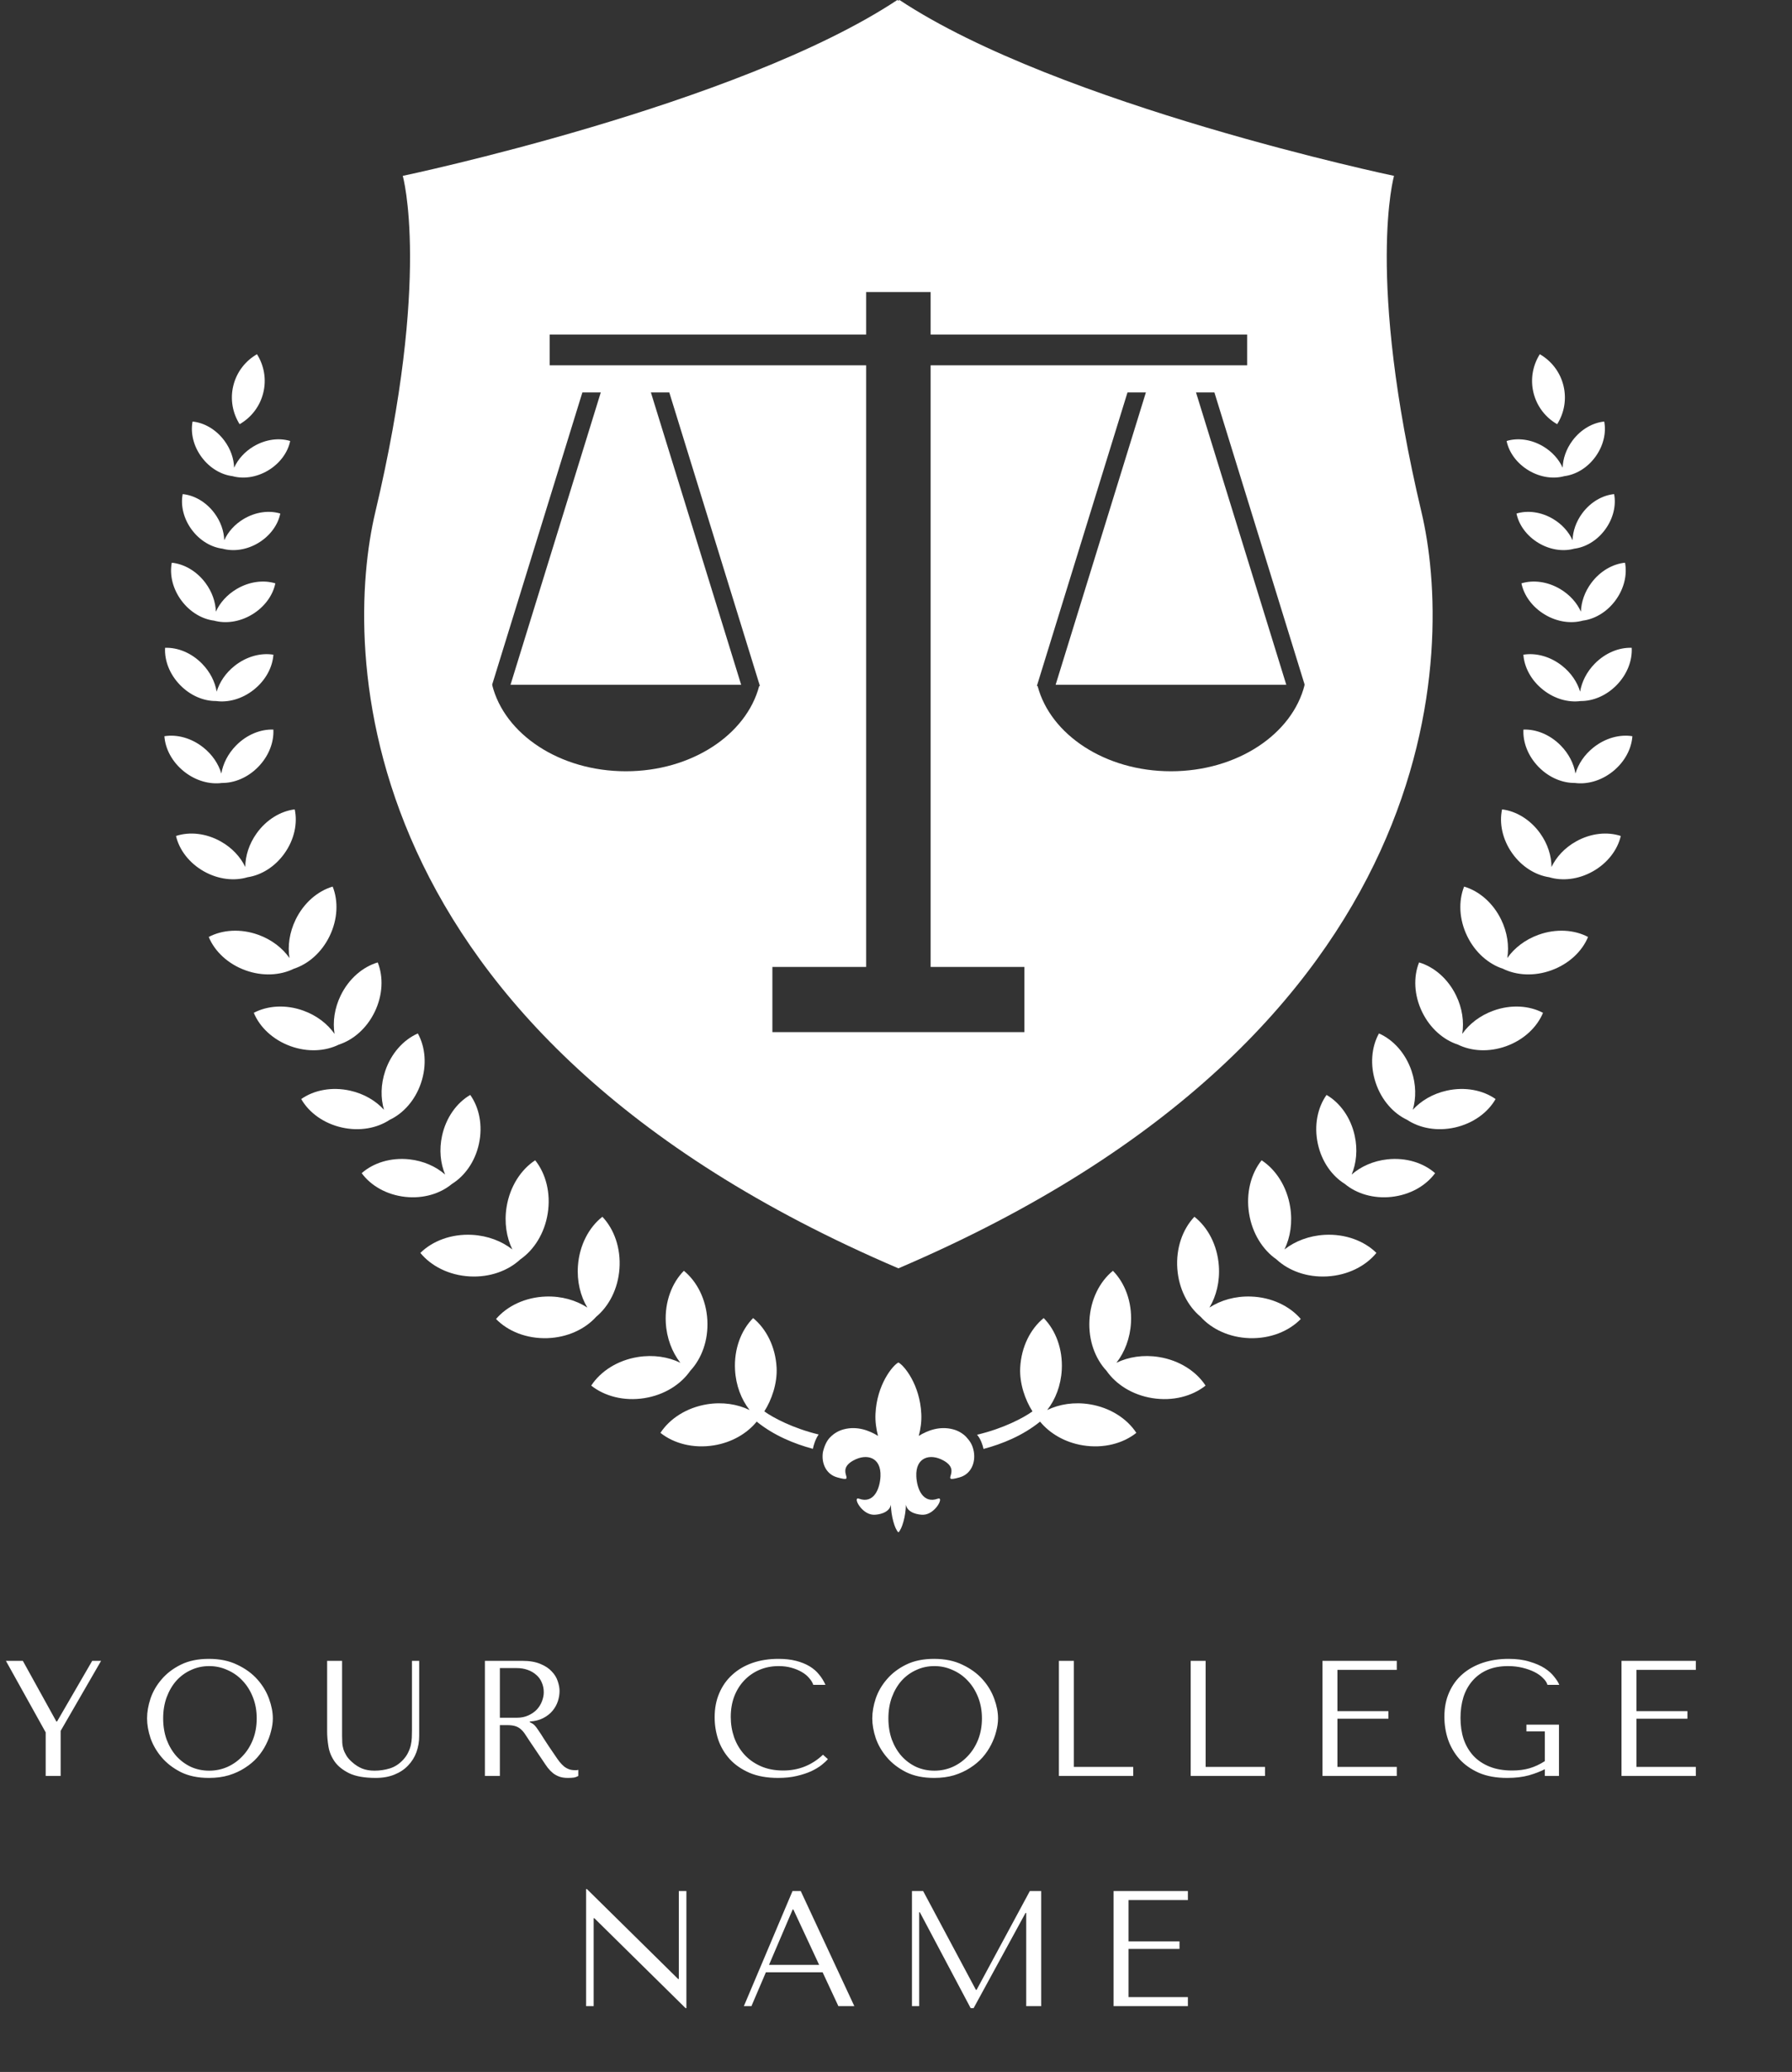 <svg width="109" height="126" viewBox="0 0 109 126" fill="none" xmlns="http://www.w3.org/2000/svg">
<rect x="0" y="0" width="109" height="126" fill="#333333" stroke="none"/>
<path d="M92.991 28.614C93.702 29.037 94.495 29.137 95.152 28.956C95.829 28.871 96.523 28.475 97.018 27.812C97.529 27.129 97.71 26.323 97.578 25.636C96.882 25.704 96.16 26.107 95.65 26.79C95.265 27.305 95.067 27.891 95.05 28.442C94.823 27.939 94.417 27.474 93.863 27.145C93.13 26.71 92.31 26.614 91.64 26.818C91.781 27.504 92.258 28.178 92.991 28.614Z" fill="white"/>
<path d="M16.301 28.614C15.589 29.037 14.797 29.137 14.139 28.956C13.462 28.871 12.768 28.475 12.273 27.812C11.762 27.129 11.581 26.323 11.713 25.636C12.41 25.704 13.131 26.107 13.642 26.79C14.027 27.305 14.224 27.891 14.241 28.442C14.468 27.939 14.875 27.474 15.428 27.145C16.161 26.71 16.982 26.614 17.651 26.818C17.51 27.504 17.034 28.178 16.301 28.614Z" fill="white"/>
<path d="M96.251 31.201C95.866 31.717 95.669 32.302 95.652 32.854C95.425 32.351 95.018 31.886 94.465 31.557C93.732 31.122 92.911 31.026 92.242 31.23C92.383 31.916 92.859 32.59 93.592 33.026C94.304 33.449 95.096 33.548 95.754 33.368C96.431 33.283 97.125 32.887 97.62 32.224C98.13 31.541 98.312 30.735 98.18 30.048C97.483 30.116 96.762 30.518 96.251 31.201Z" fill="white"/>
<path d="M13.04 31.201C13.425 31.717 13.623 32.302 13.64 32.854C13.867 32.351 14.273 31.886 14.826 31.557C15.56 31.122 16.38 31.026 17.049 31.23C16.909 31.916 16.432 32.59 15.699 33.026C14.988 33.449 14.195 33.548 13.537 33.368C12.86 33.283 12.167 32.887 11.671 32.224C11.161 31.541 10.979 30.735 11.112 30.048C11.808 30.116 12.529 30.518 13.04 31.201Z" fill="white"/>
<path d="M96.797 35.445C96.388 35.992 96.179 36.613 96.161 37.198C95.92 36.664 95.489 36.171 94.902 35.822C94.124 35.36 93.253 35.258 92.543 35.475C92.692 36.203 93.198 36.918 93.976 37.38C94.731 37.829 95.571 37.935 96.269 37.743C96.988 37.653 97.724 37.233 98.249 36.53C98.791 35.805 98.984 34.95 98.843 34.221C98.104 34.293 97.339 34.72 96.797 35.445Z" fill="white"/>
<path d="M12.494 35.445C12.903 35.992 13.112 36.613 13.13 37.198C13.371 36.664 13.803 36.171 14.39 35.822C15.168 35.36 16.038 35.258 16.748 35.475C16.599 36.203 16.093 36.918 15.316 37.38C14.561 37.829 13.72 37.935 13.022 37.743C12.303 37.653 11.568 37.233 11.042 36.53C10.5 35.805 10.308 34.95 10.448 34.221C11.187 34.293 11.952 34.72 12.494 35.445Z" fill="white"/>
<path d="M96.112 42.062C95.94 41.486 95.567 40.924 95.017 40.489C94.287 39.912 93.414 39.69 92.661 39.814C92.715 40.576 93.132 41.374 93.861 41.95C94.569 42.51 95.411 42.733 96.148 42.632C96.892 42.638 97.699 42.311 98.331 41.666C98.981 41.002 99.294 40.157 99.25 39.395C98.487 39.367 97.65 39.698 96.999 40.363C96.508 40.864 96.21 41.469 96.112 42.062Z" fill="white"/>
<path d="M13.179 42.062C13.352 41.486 13.724 40.924 14.275 40.489C15.004 39.912 15.877 39.69 16.63 39.814C16.577 40.576 16.16 41.374 15.43 41.95C14.722 42.51 13.88 42.733 13.143 42.632C12.399 42.638 11.592 42.311 10.961 41.666C10.31 41.002 9.997 40.157 10.041 39.395C10.804 39.367 11.642 39.698 12.292 40.363C12.783 40.864 13.081 41.469 13.179 42.062Z" fill="white"/>
<path d="M96.925 45.456C96.372 45.895 96 46.461 95.828 47.041C95.728 46.444 95.426 45.838 94.931 45.335C94.275 44.668 93.432 44.338 92.665 44.368C92.623 45.134 92.94 45.983 93.596 46.649C94.233 47.295 95.045 47.622 95.793 47.614C96.535 47.713 97.381 47.487 98.091 46.922C98.823 46.34 99.24 45.536 99.291 44.771C98.534 44.648 97.657 44.874 96.925 45.456Z" fill="white"/>
<path d="M12.367 45.456C12.919 45.895 13.292 46.461 13.463 47.041C13.564 46.444 13.865 45.838 14.36 45.335C15.016 44.668 15.86 44.338 16.627 44.368C16.668 45.134 16.351 45.983 15.695 46.649C15.059 47.295 14.246 47.622 13.498 47.614C12.757 47.713 11.911 47.487 11.2 46.922C10.469 46.34 10.051 45.536 10 44.771C10.758 44.648 11.635 44.874 12.367 45.456Z" fill="white"/>
<path d="M95.86 51.173C95.174 51.558 94.664 52.115 94.372 52.723C94.368 52.048 94.144 51.328 93.688 50.686C93.084 49.837 92.215 49.324 91.365 49.221C91.184 50.057 91.382 51.047 91.986 51.896C92.572 52.72 93.408 53.224 94.232 53.347C95.031 53.587 96.002 53.488 96.883 52.993C97.792 52.482 98.393 51.672 98.585 50.838C97.773 50.569 96.769 50.662 95.86 51.173Z" fill="white"/>
<path d="M13.431 51.173C14.117 51.558 14.627 52.115 14.919 52.723C14.924 52.048 15.148 51.328 15.604 50.686C16.207 49.837 17.077 49.324 17.926 49.221C18.108 50.057 17.909 51.047 17.305 51.896C16.72 52.72 15.884 53.224 15.059 53.347C14.26 53.587 13.289 53.488 12.408 52.993C11.5 52.482 10.898 51.672 10.706 50.838C11.518 50.569 12.523 50.662 13.431 51.173Z" fill="white"/>
<path d="M93.578 56.848C92.764 57.142 92.11 57.653 91.683 58.26C91.8 57.527 91.688 56.705 91.31 55.926C90.809 54.895 89.959 54.182 89.056 53.916C88.708 54.789 88.743 55.899 89.244 56.93C89.73 57.93 90.546 58.628 91.418 58.912C92.241 59.317 93.312 59.386 94.358 59.008C95.436 58.619 96.236 57.849 96.595 56.979C95.763 56.54 94.656 56.459 93.578 56.848Z" fill="white"/>
<path d="M15.713 56.848C16.527 57.142 17.181 57.653 17.608 58.26C17.491 57.527 17.604 56.705 17.982 55.926C18.483 54.895 19.333 54.182 20.235 53.916C20.584 54.789 20.548 55.899 20.047 56.93C19.561 57.93 18.746 58.628 17.873 58.912C17.05 59.317 15.979 59.386 14.933 59.008C13.855 58.619 13.056 57.849 12.696 56.979C13.528 56.54 14.635 56.459 15.713 56.848Z" fill="white"/>
<path d="M90.838 61.461C90.024 61.755 89.369 62.266 88.942 62.872C89.06 62.14 88.947 61.317 88.569 60.539C88.068 59.508 87.218 58.794 86.316 58.528C85.967 59.402 86.003 60.512 86.504 61.543C86.99 62.543 87.805 63.241 88.677 63.524C89.5 63.93 90.571 63.998 91.618 63.621C92.696 63.231 93.495 62.461 93.855 61.592C93.023 61.153 91.916 61.071 90.838 61.461Z" fill="white"/>
<path d="M18.454 61.461C19.268 61.755 19.922 62.266 20.349 62.872C20.232 62.14 20.344 61.317 20.722 60.539C21.223 59.508 22.073 58.794 22.976 58.528C23.325 59.402 23.289 60.512 22.788 61.543C22.302 62.543 21.486 63.241 20.614 63.524C19.791 63.93 18.72 63.998 17.674 63.621C16.596 63.231 15.796 62.461 15.437 61.592C16.269 61.153 17.376 61.071 18.454 61.461Z" fill="white"/>
<path d="M87.993 66.326C87.149 66.515 86.435 66.939 85.935 67.488C86.144 66.776 86.136 65.945 85.859 65.126C85.491 64.04 84.738 63.225 83.876 62.847C83.42 63.67 83.316 64.775 83.683 65.861C84.039 66.915 84.76 67.71 85.59 68.101C86.356 68.607 87.409 68.81 88.495 68.567C89.613 68.316 90.504 67.653 90.97 66.836C90.2 66.295 89.111 66.075 87.993 66.326Z" fill="white"/>
<path d="M21.299 66.326C22.143 66.515 22.856 66.939 23.356 67.488C23.148 66.776 23.156 65.945 23.433 65.126C23.8 64.04 24.554 63.225 25.415 62.847C25.871 63.67 25.975 64.775 25.608 65.861C25.252 66.915 24.531 67.71 23.701 68.101C22.936 68.607 21.882 68.81 20.797 68.567C19.678 68.316 18.788 67.653 18.322 66.836C19.092 66.295 20.18 66.075 21.299 66.326Z" fill="white"/>
<path d="M84.39 70.503C83.53 70.597 82.773 70.939 82.215 71.428C82.502 70.744 82.587 69.918 82.403 69.072C82.16 67.952 81.502 67.058 80.688 66.586C80.143 67.353 79.916 68.44 80.159 69.56C80.395 70.647 81.023 71.517 81.803 71.999C82.507 72.587 83.532 72.906 84.638 72.786C85.777 72.662 86.736 72.103 87.291 71.343C86.586 70.72 85.529 70.38 84.39 70.503Z" fill="white"/>
<path d="M24.901 70.503C25.762 70.597 26.518 70.939 27.076 71.428C26.789 70.744 26.704 69.918 26.888 69.072C27.132 67.952 27.789 67.058 28.603 66.586C29.148 67.353 29.376 68.44 29.132 69.56C28.896 70.647 28.268 71.517 27.488 71.999C26.784 72.587 25.759 72.906 24.654 72.786C23.514 72.662 22.555 72.103 22 71.343C22.705 70.72 23.762 70.38 24.901 70.503Z" fill="white"/>
<path d="M80.579 75.094C79.626 75.146 78.772 75.477 78.129 75.982C78.486 75.246 78.629 74.341 78.477 73.4C78.276 72.152 77.606 71.128 76.738 70.56C76.092 71.371 75.776 72.554 75.977 73.802C76.172 75.013 76.811 76.009 77.641 76.586C78.381 77.275 79.49 77.689 80.715 77.623C81.977 77.555 83.066 76.996 83.722 76.193C82.983 75.465 81.841 75.027 80.579 75.094Z" fill="white"/>
<path d="M28.713 75.094C29.666 75.146 30.519 75.477 31.163 75.982C30.806 75.246 30.663 74.341 30.814 73.4C31.015 72.152 31.685 71.128 32.553 70.56C33.2 71.371 33.515 72.554 33.314 73.802C33.119 75.013 32.48 76.009 31.65 76.586C30.91 77.275 29.801 77.689 28.577 77.623C27.315 77.555 26.226 76.996 25.569 76.193C26.308 75.465 27.451 75.027 28.713 75.094Z" fill="white"/>
<path d="M76.084 78.846C75.13 78.814 74.251 79.07 73.566 79.517C73.985 78.815 74.207 77.927 74.137 76.975C74.046 75.715 73.467 74.636 72.651 73.995C71.937 74.747 71.52 75.898 71.612 77.159C71.701 78.382 72.251 79.43 73.028 80.077C73.705 80.828 74.774 81.336 75.999 81.377C77.263 81.418 78.396 80.957 79.12 80.213C78.447 79.424 77.347 78.888 76.084 78.846Z" fill="white"/>
<path d="M33.208 78.846C34.161 78.814 35.04 79.07 35.725 79.517C35.306 78.815 35.085 77.927 35.154 76.975C35.246 75.715 35.825 74.636 36.64 73.995C37.354 74.747 37.771 75.898 37.679 77.159C37.59 78.382 37.041 79.43 36.263 80.077C35.586 80.828 34.517 81.336 33.292 81.377C32.029 81.418 30.895 80.957 30.172 80.213C30.844 79.424 31.945 78.888 33.208 78.846Z" fill="white"/>
<path d="M70.49 82.524C69.548 82.373 68.644 82.516 67.908 82.874C68.412 82.23 68.743 81.376 68.794 80.423C68.861 79.161 68.423 78.019 67.694 77.281C66.891 77.937 66.333 79.026 66.266 80.288C66.2 81.513 66.614 82.622 67.304 83.361C67.882 84.192 68.878 84.83 70.089 85.024C71.337 85.224 72.519 84.908 73.33 84.262C72.762 83.394 71.738 82.724 70.49 82.524Z" fill="white"/>
<path d="M38.801 82.524C39.743 82.373 40.647 82.516 41.383 82.874C40.879 82.23 40.548 81.376 40.497 80.423C40.43 79.161 40.869 78.019 41.597 77.281C42.4 77.937 42.958 79.026 43.026 80.288C43.091 81.513 42.677 82.622 41.987 83.361C41.41 84.192 40.413 84.83 39.202 85.024C37.955 85.224 36.772 84.908 35.961 84.262C36.529 83.394 37.553 82.724 38.801 82.524Z" fill="white"/>
<path d="M94.716 25.797C95.142 25.121 95.304 24.281 95.097 23.444C94.889 22.607 94.353 21.94 93.66 21.541C93.234 22.217 93.072 23.058 93.279 23.895C93.487 24.732 94.023 25.399 94.716 25.797Z" fill="white"/>
<path d="M14.575 25.797C14.15 25.121 13.987 24.281 14.194 23.444C14.402 22.607 14.938 21.94 15.631 21.541C16.057 22.217 16.22 23.058 16.012 23.895C15.805 24.732 15.268 25.399 14.575 25.797Z" fill="white"/>
<path d="M86.464 31.15C83.055 16.778 84.793 10.695 84.793 10.695C84.793 10.695 64.405 6.417 54.712 0C54.69 0.013 54.668 0.025 54.646 0.038C54.623 0.025 54.601 0.013 54.579 0C44.886 6.417 24.498 10.695 24.498 10.695C24.498 10.695 26.236 16.778 22.827 31.15C20.904 39.257 20.822 62.677 54.646 77.131C88.469 62.677 88.387 39.257 86.464 31.15ZM46.177 41.724C45.395 44.68 42.066 46.903 38.068 46.903C34.034 46.903 30.677 44.641 29.935 41.645H29.978L29.937 41.632L35.424 23.864H36.543L31.052 41.645H45.082L39.591 23.864H40.71L46.221 41.71L46.177 41.724ZM62.311 62.768H46.981V58.802H52.685V22.215H33.433V20.343H52.685V17.759H56.606V20.343H75.858V22.215H56.606V58.802H62.311V62.768ZM71.223 46.903C67.226 46.903 63.896 44.68 63.115 41.724L63.07 41.71L68.581 23.864H69.7L64.209 41.645H78.24L72.748 23.864H73.867L79.355 41.632L79.313 41.645H79.356C78.614 44.641 75.257 46.903 71.223 46.903Z" fill="white"/>
<path d="M66.279 85.398C65.337 85.247 64.433 85.391 63.697 85.748C64.201 85.104 64.532 84.25 64.583 83.298C64.65 82.036 64.211 80.893 63.483 80.155C62.68 80.811 62.122 81.901 62.055 83.163C62.003 84.13 62.355 85.132 62.801 85.83C62.266 86.216 61.03 86.875 59.429 87.25C59.649 87.499 59.767 87.859 59.824 88.114C60.96 87.811 62.211 87.306 63.263 86.453C63.856 87.175 64.776 87.722 65.878 87.898C67.126 88.098 68.308 87.783 69.119 87.136C68.551 86.268 67.527 85.599 66.279 85.398Z" fill="white"/>
<path d="M49.795 87.235C48.227 86.857 47.018 86.211 46.49 85.83C46.936 85.132 47.288 84.13 47.237 83.163C47.169 81.901 46.611 80.811 45.809 80.155C45.08 80.893 44.641 82.036 44.709 83.298C44.759 84.25 45.09 85.104 45.594 85.748C44.859 85.391 43.955 85.247 43.013 85.398C41.765 85.599 40.74 86.268 40.172 87.136C40.983 87.783 42.166 88.098 43.414 87.898C44.515 87.722 45.436 87.175 46.028 86.453C47.073 87.3 48.315 87.803 49.444 88.108C49.494 87.867 49.598 87.516 49.795 87.235Z" fill="white"/>
<path d="M59.234 88.284C59.158 87.852 58.991 87.626 58.755 87.368C58.553 87.169 58.295 87.007 57.968 86.921C57.161 86.708 56.42 86.989 55.885 87.321C55.996 86.901 56.061 86.448 56.039 85.985C55.958 84.209 54.998 83.037 54.646 82.856C54.293 83.037 53.333 84.209 53.252 85.985C53.231 86.448 53.296 86.901 53.406 87.321C52.871 86.989 52.13 86.708 51.323 86.921C50.99 87.009 50.727 87.174 50.523 87.379C50.326 87.559 50.159 87.862 50.055 88.304C49.949 88.97 50.239 89.652 50.923 89.843C52.22 90.205 50.722 89.458 51.917 88.81C52.714 88.376 53.61 88.608 53.556 89.784C53.521 90.544 53.148 91.467 52.249 91.139C51.845 90.991 52.384 92.085 53.125 92.116C53.382 92.126 54.094 92.027 54.191 91.505C54.191 92.165 54.427 93.004 54.646 93.186C54.864 93.004 55.101 92.165 55.101 91.505C55.197 92.027 55.91 92.126 56.166 92.116C56.907 92.085 57.446 90.991 57.043 91.139C56.143 91.467 55.77 90.544 55.736 89.784C55.681 88.608 56.577 88.376 57.374 88.81C58.569 89.458 57.071 90.205 58.368 89.843C59.059 89.65 59.349 88.956 59.234 88.284Z" fill="white"/>
<path d="M0.359 101L2.779 105.35V108H3.689V105.26L6.149 101H5.609L3.469 104.69H3.429L1.389 101H0.359ZM8.945 104.5C8.945 104.873 9.015 105.273 9.155 105.7C9.302 106.12 9.529 106.51 9.835 106.87C10.142 107.23 10.532 107.53 11.005 107.77C11.479 108.003 12.045 108.12 12.705 108.12C13.152 108.12 13.555 108.067 13.915 107.96C14.282 107.847 14.609 107.697 14.895 107.51C15.189 107.323 15.442 107.11 15.655 106.87C15.869 106.623 16.042 106.367 16.175 106.1C16.315 105.827 16.419 105.553 16.485 105.28C16.559 105.007 16.595 104.747 16.595 104.5C16.595 104.127 16.519 103.73 16.365 103.31C16.212 102.883 15.975 102.49 15.655 102.13C15.335 101.77 14.929 101.473 14.435 101.24C13.949 101 13.372 100.88 12.705 100.88C12.045 100.88 11.479 100.997 11.005 101.23C10.532 101.463 10.142 101.76 9.835 102.12C9.529 102.473 9.302 102.863 9.155 103.29C9.015 103.717 8.945 104.12 8.945 104.5ZM9.925 104.5C9.925 104.033 9.995 103.607 10.135 103.22C10.282 102.827 10.479 102.49 10.725 102.21C10.979 101.93 11.275 101.713 11.615 101.56C11.955 101.4 12.325 101.32 12.725 101.32C13.119 101.32 13.489 101.4 13.835 101.56C14.189 101.713 14.495 101.93 14.755 102.21C15.022 102.49 15.232 102.827 15.385 103.22C15.539 103.607 15.615 104.033 15.615 104.5C15.615 104.967 15.539 105.397 15.385 105.79C15.232 106.177 15.022 106.51 14.755 106.79C14.495 107.07 14.189 107.29 13.835 107.45C13.489 107.603 13.119 107.68 12.725 107.68C12.325 107.68 11.955 107.603 11.615 107.45C11.275 107.29 10.979 107.07 10.725 106.79C10.479 106.51 10.282 106.177 10.135 105.79C9.995 105.397 9.925 104.967 9.925 104.5ZM19.898 101V105.3C19.898 105.573 19.924 105.877 19.978 106.21C20.031 106.537 20.158 106.843 20.358 107.13C20.558 107.41 20.854 107.647 21.248 107.84C21.641 108.027 22.178 108.12 22.858 108.12C23.284 108.12 23.661 108.053 23.988 107.92C24.321 107.787 24.598 107.603 24.818 107.37C25.044 107.137 25.214 106.867 25.328 106.56C25.441 106.247 25.498 105.913 25.498 105.56V101H25.058V105.23C25.058 105.377 25.054 105.527 25.048 105.68C25.041 105.827 25.021 105.977 24.988 106.13C24.954 106.277 24.901 106.423 24.828 106.57C24.761 106.717 24.661 106.863 24.528 107.01C24.288 107.27 24.018 107.447 23.718 107.54C23.418 107.633 23.104 107.68 22.778 107.68C22.498 107.68 22.248 107.637 22.028 107.55C21.814 107.463 21.611 107.333 21.418 107.16C21.264 107.027 21.148 106.893 21.068 106.76C20.988 106.627 20.928 106.497 20.888 106.37C20.848 106.237 20.824 106.103 20.818 105.97C20.811 105.837 20.808 105.703 20.808 105.57V101H19.898ZM29.495 101V108H30.405V104.91H30.845C31.032 104.91 31.185 104.927 31.305 104.96C31.432 104.993 31.545 105.05 31.645 105.13C31.745 105.21 31.838 105.313 31.925 105.44C32.012 105.567 32.115 105.723 32.235 105.91L33.025 107.08C33.125 107.233 33.222 107.373 33.315 107.5C33.415 107.627 33.522 107.737 33.635 107.83C33.748 107.917 33.875 107.987 34.015 108.04C34.162 108.093 34.335 108.12 34.535 108.12C34.682 108.12 34.802 108.113 34.895 108.1C34.988 108.087 35.082 108.053 35.175 108V107.63C35.142 107.637 35.108 107.643 35.075 107.65C35.042 107.65 35.008 107.65 34.975 107.65C34.835 107.65 34.712 107.63 34.605 107.59C34.498 107.55 34.398 107.493 34.305 107.42C34.212 107.34 34.122 107.247 34.035 107.14C33.948 107.027 33.858 106.9 33.765 106.76C33.485 106.353 33.268 106.03 33.115 105.79C32.962 105.543 32.838 105.353 32.745 105.22C32.658 105.087 32.585 104.99 32.525 104.93C32.472 104.87 32.405 104.82 32.325 104.78L32.225 104.73V104.69C32.545 104.67 32.818 104.6 33.045 104.48C33.278 104.36 33.468 104.21 33.615 104.03C33.762 103.85 33.868 103.657 33.935 103.45C34.002 103.237 34.035 103.03 34.035 102.83C34.035 102.65 33.998 102.453 33.925 102.24C33.858 102.027 33.738 101.83 33.565 101.65C33.398 101.463 33.168 101.31 32.875 101.19C32.582 101.063 32.212 101 31.765 101H29.495ZM30.405 101.44H31.415C31.668 101.44 31.895 101.477 32.095 101.55C32.302 101.623 32.478 101.727 32.625 101.86C32.772 101.987 32.882 102.14 32.955 102.32C33.035 102.5 33.075 102.697 33.075 102.91C33.075 103.09 33.038 103.273 32.965 103.46C32.898 103.64 32.795 103.807 32.655 103.96C32.515 104.107 32.342 104.227 32.135 104.32C31.935 104.413 31.702 104.46 31.435 104.46H30.405V101.44ZM50.059 106.71C49.379 107.35 48.572 107.67 47.639 107.67C47.119 107.67 46.659 107.58 46.259 107.4C45.859 107.22 45.525 106.98 45.259 106.68C44.992 106.38 44.789 106.033 44.649 105.64C44.515 105.247 44.449 104.837 44.449 104.41C44.449 103.957 44.519 103.543 44.659 103.17C44.805 102.79 45.009 102.463 45.269 102.19C45.529 101.917 45.835 101.703 46.189 101.55C46.549 101.397 46.939 101.32 47.359 101.32C47.645 101.32 47.905 101.353 48.139 101.42C48.379 101.487 48.589 101.573 48.769 101.68C48.955 101.787 49.105 101.91 49.219 102.05C49.339 102.183 49.422 102.32 49.469 102.46H50.209C50.109 102.233 49.979 102.023 49.819 101.83C49.665 101.637 49.472 101.47 49.239 101.33C49.005 101.19 48.732 101.08 48.419 101C48.105 100.92 47.749 100.88 47.349 100.88C46.769 100.88 46.239 100.963 45.759 101.13C45.285 101.297 44.879 101.537 44.539 101.85C44.199 102.157 43.935 102.53 43.749 102.97C43.562 103.403 43.469 103.89 43.469 104.43C43.469 104.897 43.542 105.353 43.689 105.8C43.842 106.24 44.075 106.633 44.389 106.98C44.702 107.32 45.102 107.597 45.589 107.81C46.075 108.017 46.655 108.12 47.329 108.12C47.755 108.12 48.135 108.08 48.469 108C48.809 107.92 49.102 107.823 49.349 107.71C49.602 107.59 49.812 107.463 49.979 107.33C50.145 107.197 50.272 107.08 50.359 106.98L50.059 106.71ZM53.057 104.5C53.057 104.873 53.127 105.273 53.267 105.7C53.413 106.12 53.64 106.51 53.947 106.87C54.253 107.23 54.643 107.53 55.117 107.77C55.59 108.003 56.157 108.12 56.817 108.12C57.263 108.12 57.667 108.067 58.027 107.96C58.393 107.847 58.72 107.697 59.007 107.51C59.3 107.323 59.553 107.11 59.767 106.87C59.98 106.623 60.153 106.367 60.287 106.1C60.427 105.827 60.53 105.553 60.597 105.28C60.67 105.007 60.707 104.747 60.707 104.5C60.707 104.127 60.63 103.73 60.477 103.31C60.323 102.883 60.087 102.49 59.767 102.13C59.447 101.77 59.04 101.473 58.547 101.24C58.06 101 57.483 100.88 56.817 100.88C56.157 100.88 55.59 100.997 55.117 101.23C54.643 101.463 54.253 101.76 53.947 102.12C53.64 102.473 53.413 102.863 53.267 103.29C53.127 103.717 53.057 104.12 53.057 104.5ZM54.037 104.5C54.037 104.033 54.107 103.607 54.247 103.22C54.393 102.827 54.59 102.49 54.837 102.21C55.09 101.93 55.387 101.713 55.727 101.56C56.067 101.4 56.437 101.32 56.837 101.32C57.23 101.32 57.6 101.4 57.947 101.56C58.3 101.713 58.607 101.93 58.867 102.21C59.133 102.49 59.343 102.827 59.497 103.22C59.65 103.607 59.727 104.033 59.727 104.5C59.727 104.967 59.65 105.397 59.497 105.79C59.343 106.177 59.133 106.51 58.867 106.79C58.607 107.07 58.3 107.29 57.947 107.45C57.6 107.603 57.23 107.68 56.837 107.68C56.437 107.68 56.067 107.603 55.727 107.45C55.387 107.29 55.09 107.07 54.837 106.79C54.59 106.51 54.393 106.177 54.247 105.79C54.107 105.397 54.037 104.967 54.037 104.5ZM64.409 108V101H65.319V107.45H68.929V108H64.409ZM72.425 108V101H73.335V107.45H76.945V108H72.425ZM80.44 101V108H84.96V107.45H81.35V104.52H84.45V104.06H81.35V101.55H84.96V101H80.44ZM94.826 104.88H92.846V105.29H93.966V107.1C93.666 107.293 93.359 107.437 93.046 107.53C92.733 107.623 92.376 107.67 91.976 107.67C91.449 107.67 90.989 107.59 90.596 107.43C90.203 107.27 89.876 107.05 89.616 106.77C89.356 106.483 89.159 106.147 89.026 105.76C88.899 105.367 88.836 104.937 88.836 104.47C88.836 104.01 88.896 103.587 89.016 103.2C89.142 102.813 89.329 102.48 89.576 102.2C89.823 101.92 90.123 101.703 90.476 101.55C90.836 101.397 91.252 101.32 91.726 101.32C92.039 101.32 92.332 101.353 92.606 101.42C92.879 101.487 93.123 101.573 93.336 101.68C93.549 101.787 93.722 101.91 93.856 102.05C93.996 102.183 94.086 102.32 94.126 102.46H94.846C94.786 102.313 94.683 102.15 94.536 101.97C94.396 101.783 94.203 101.61 93.956 101.45C93.709 101.29 93.403 101.157 93.036 101.05C92.676 100.937 92.249 100.88 91.756 100.88C91.189 100.88 90.666 100.96 90.186 101.12C89.713 101.28 89.302 101.51 88.956 101.81C88.609 102.11 88.339 102.48 88.146 102.92C87.953 103.353 87.856 103.847 87.856 104.4C87.856 104.873 87.929 105.333 88.076 105.78C88.229 106.22 88.459 106.617 88.766 106.97C89.079 107.317 89.476 107.597 89.956 107.81C90.436 108.017 91.009 108.12 91.676 108.12C92.176 108.12 92.619 108.067 93.006 107.96C93.392 107.847 93.713 107.723 93.966 107.59V108H94.826V104.88ZM98.63 101V108H103.15V107.45H99.54V104.52H102.64V104.06H99.54V101.55H103.15V101H98.63ZM41.29 115V120.35H41.25L35.7 114.88H35.65V122H36.11V116.65H36.15L41.7 122.12H41.75V115H41.29ZM50.036 119.94L50.996 122H51.966L48.706 115H48.206L45.246 122H45.706L46.586 119.94H50.036ZM49.826 119.49H46.776L48.216 116.12H48.256L49.826 119.49ZM56.151 115H55.471V122H55.91V116.29H55.95L59.041 122.12H59.221L62.38 116.33H62.42V122H63.331V115H62.641L59.401 121.01H59.361L56.151 115ZM67.734 115V122H72.254V121.45H68.644V118.52H71.744V118.06H68.644V115.55H72.254V115H67.734Z" fill="white"/>
</svg>
